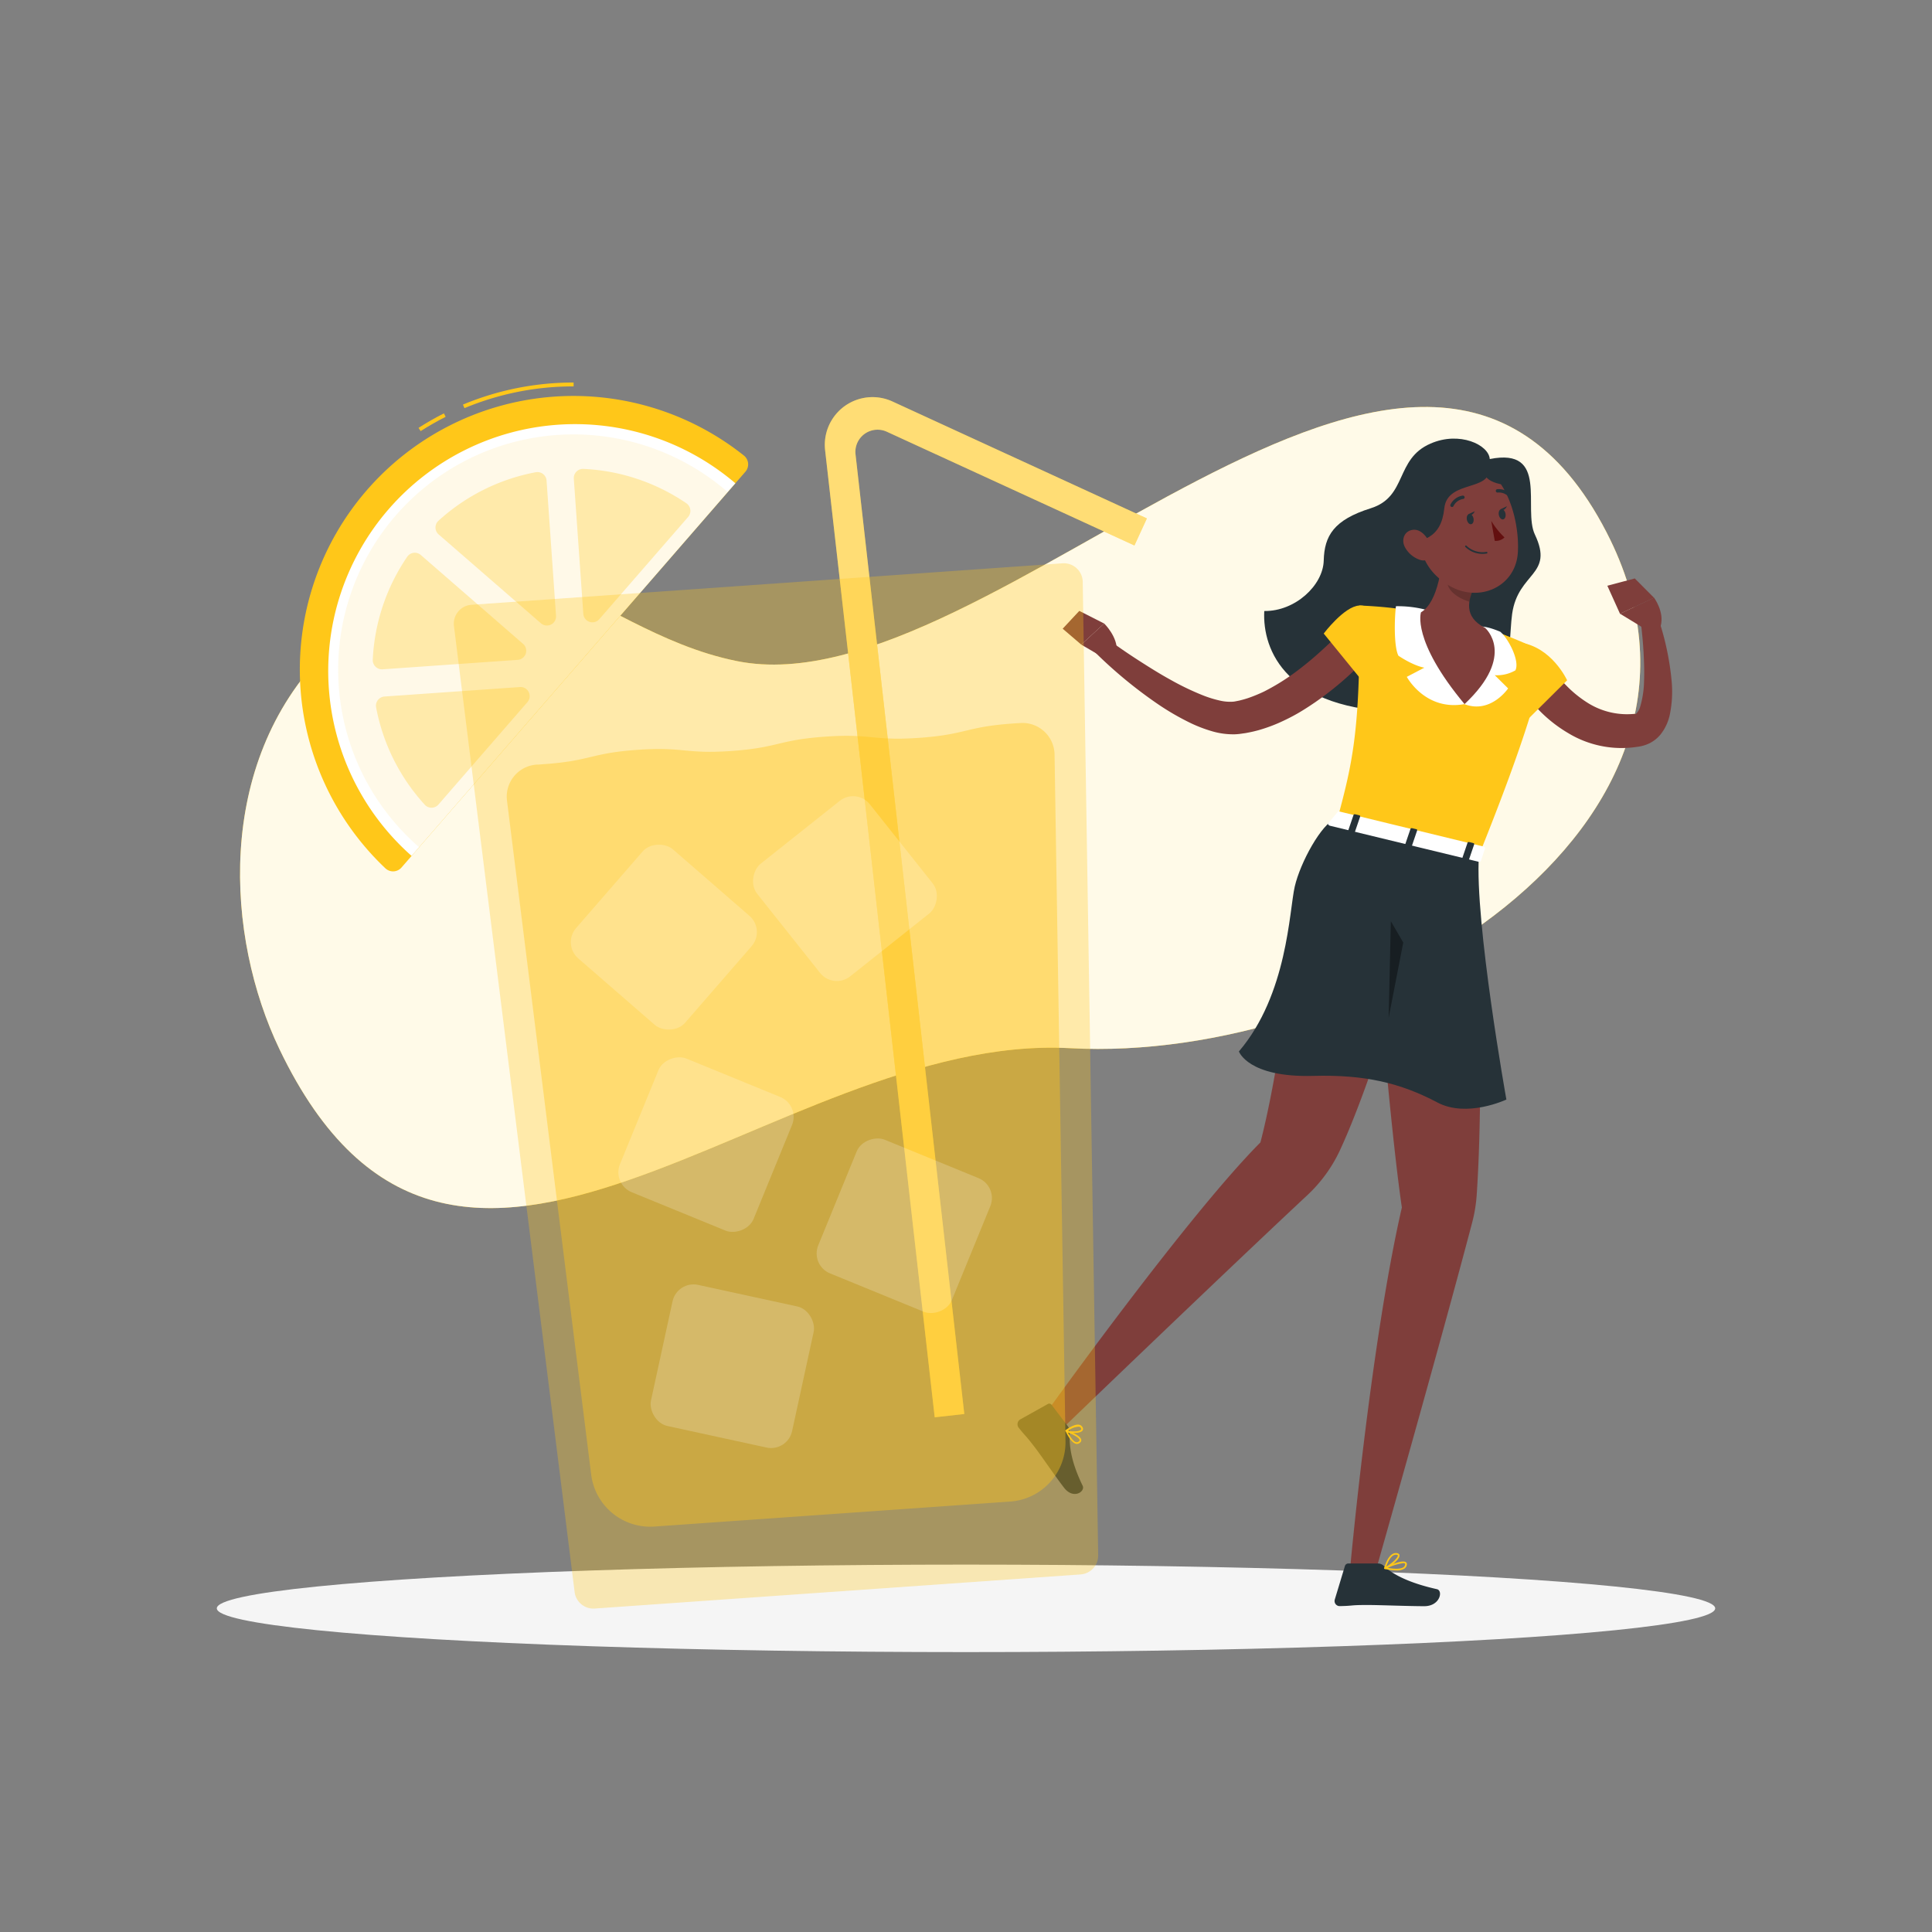 <svg xmlns="http://www.w3.org/2000/svg" viewBox="0 0 500 500"><rect x="0" y="0" width="500" height="500" fill="#808080" stroke="none"/><g id="freepik--background-simple--inject-2"><path d="M190.77,171.1c66.3,13.3,176.7-127,225-33.34,39.44,76.4-63.23,137.62-138.85,133.51-76.86-4.18-159.16,95-204.6.25-13.9-29-16.74-73.71,11.81-102.66C129.6,122.79,150.35,163,190.77,171.1Z" style="fill:#FFC719"></path><path d="M190.77,171.1c66.3,13.3,176.7-127,225-33.34,39.44,76.4-63.23,137.62-138.85,133.51-76.86-4.18-159.16,95-204.6.25-13.9-29-16.74-73.71,11.81-102.66C129.6,122.79,150.35,163,190.77,171.1Z" style="fill:#fff;opacity:0.9"></path></g><g id="freepik--Shadow--inject-2"><ellipse id="freepik--path--inject-2" cx="250" cy="416.24" rx="193.89" ry="11.32" style="fill:#f5f5f5"></ellipse></g><g id="freepik--Character--inject-2"><path d="M385.55,118.8c-.25-3.69-7.84-7.28-15.33-4-9.24,4-5.92,13.74-15.48,16.74s-12,7.13-12.16,13.53-7.39,13.17-15.39,13.06c-.52,10.11,5.64,25.78,36,26.11s26.79-15.74,28.15-25.37c1.54-10.85,10.92-9.93,5.89-20.52C394.05,131.68,401,115.72,385.55,118.8Z" style="fill:#263238"></path><path d="M401.26,172.38l.39.57.49.67c.33.45.68.9,1,1.34.72.88,1.49,1.73,2.29,2.53a29.76,29.76,0,0,0,5.17,4.22,19.14,19.14,0,0,0,12,3.07c.73-.06.56,0,.65,0s.1,0,.23-.11a4.24,4.24,0,0,0,1-1.79,25,25,0,0,0,1-6.62c.1-2.42,0-4.93-.13-7.45s-.4-5.09-.68-7.56l4.53-1.09a70.39,70.39,0,0,1,3.4,15.92,29.63,29.63,0,0,1-.46,8.9,12.41,12.41,0,0,1-2.44,5.16,8.9,8.9,0,0,1-2.85,2.24,10.12,10.12,0,0,1-3.13.9,26.67,26.67,0,0,1-17.92-3.58,35.85,35.85,0,0,1-7.06-5.46,43.52,43.52,0,0,1-2.95-3.27c-.45-.57-.91-1.15-1.34-1.75l-.64-.93c-.22-.34-.39-.6-.67-1.07Z" style="fill:#7f3e3b"></path><path d="M393.2,166.28c8.36,1,12.37,9.78,12.37,9.78L394,187.55s-4.29-4.33-5.56-9.29C387.15,173.1,387.53,165.59,393.2,166.28Z" style="fill:#FFC719"></path><path d="M426.11,163l-6.85-4.17,8.8-4.15s2.73,3.65,1.73,7.32Z" style="fill:#7f3e3b"></path><polygon points="415.98 151.59 423.08 149.7 428.06 154.7 419.26 158.85 415.98 151.59" style="fill:#7f3e3b"></polygon><path d="M399.23,171.92c-.61,5.14-3.8,17.92-16.49,49.45l-36.59-9.47c3.91-14.62,6-23.15,5.63-55.19a111.06,111.06,0,0,1,16,1.75,120.1,120.1,0,0,1,16.6,4c4.56,1.56,9.45,3.64,12.28,4.9A4.38,4.38,0,0,1,399.23,171.92Z" style="fill:#FFC719"></path><path d="M368.73,157.73a29,29,0,0,0-7.46-.84c-.39,3.12-.57,10.44.64,12.81,4.19,2.77,6.71,3.09,6.71,3.09l-4.54,2.38s4.76,8.9,14.94,7.05c1.47-7-1.12-16-1.12-16Z" style="fill:#fff"></path><path d="M382.26,162.39s1-1,6,1.1c2.09,1.72,5.13,7.59,3.92,10a9.57,9.57,0,0,1-5.34,1.25l3.46,3.42s-4.48,6.65-11.26,4.09c-1.47-7,2-16,2-16Z" style="fill:#fff"></path><path d="M373.53,140.3c-.13,5.56-1.25,15.53-5.78,18.16,0,0-2.52,7.21,11.27,23.76,13.56-12.72,5.33-19.72,5.33-19.72-5.64-2.86-4.51-7.21-2.56-11.08Z" style="fill:#7f3e3b"></path><path d="M374.43,141.51a22.69,22.69,0,0,0,.19,9.64c.53,2.19,3,3.72,5.66,4.58a14.33,14.33,0,0,1,1.51-4.31Z" style="opacity:0.2"></path><path d="M365.54,134.05c2.14,8.92,2.86,12.74,8.21,16.67,8.06,5.9,18.51,1.57,19.07-7.75.5-8.39-3.08-21.57-12.52-23.8A12.17,12.17,0,0,0,365.54,134.05Z" style="fill:#7f3e3b"></path><path d="M385,119.72c2.69,8-10.38,3.92-11.21,11.8s-5.44,8.83-13.22,9.68c-1.67-8.53,3.6-19.2,7.05-21.48S378.94,112.83,385,119.72Z" style="fill:#263238"></path><path d="M363.58,141.58a6.92,6.92,0,0,0,3.94,3.32c2.26.71,3.43-1.25,2.84-3.39-.52-1.92-2.33-4.62-4.62-4.4S362.58,139.65,363.58,141.58Z" style="fill:#7f3e3b"></path><path d="M384.71,120.37c-1.08,1-1.59,4.29,4.81,5.13S384.71,120.37,384.71,120.37Z" style="fill:#263238"></path><path d="M381.54,221.08l-28-7.32s5.26,71.48,9.26,98.74C354.64,348,349.31,407,349.31,407h6.61S373,346.87,381,316.38a38.32,38.32,0,0,0,1.16-7C384.54,274.51,381.54,221.08,381.54,221.08Z" style="fill:#7f3e3b"></path><path d="M356.57,404.63h-7.63a.92.92,0,0,0-.88.66l-2.61,8.64a1.32,1.32,0,0,0,1.29,1.73c3.81-.07,2.39-.29,7.19-.29,3,0,10.59.31,14.67.31s4.93-4,3.29-4.4c-7.36-1.64-11.57-3.9-13.79-6.06A2.17,2.17,0,0,0,356.57,404.63Z" style="fill:#263238"></path><path d="M361.36,406.43a3.69,3.69,0,0,0,2.15-.51,1.41,1.41,0,0,0,.58-1.05.58.58,0,0,0-.26-.59c-1-.68-4.73,1-5.48,1.36a.22.22,0,0,0-.13.22.21.21,0,0,0,.16.19A14.22,14.22,0,0,0,361.36,406.43Zm1.79-1.89a.72.72,0,0,1,.43.1.2.2,0,0,1,.08.2,1,1,0,0,1-.41.73c-.65.48-2.16.55-4.11.19A13.78,13.78,0,0,1,363.15,404.54Z" style="fill:#FFC719"></path><path d="M358.43,406.05h.08c1.25-.51,3.79-2.5,3.68-3.53,0-.23-.17-.51-.73-.58-2.15-.26-3.19,3.69-3.23,3.86a.2.2,0,0,0,.06.21A.19.19,0,0,0,358.43,406.05Zm2.82-3.69h.14c.23,0,.35.09.37.2.06.6-1.7,2.17-3,2.86C359.1,404.48,359.94,402.36,361.25,402.36Z" style="fill:#FFC719"></path><path d="M372.65,218.76s-14.54,54.46-25.81,78.79a37.61,37.61,0,0,1-8.48,11.74c-22.21,20.74-63,60-63,60l-3.87-4.69s35.85-50,54.71-68.95c7.35-28.38,8.53-67.33,21.75-83.36Z" style="fill:#7f3e3b"></path><path d="M345.74,211.78c-3.78,1.44-9.22,11.44-10.66,17.66s-1.84,27.89-14.45,42.67c0,0,2.33,6.79,19.22,6.33,13.39-.36,22.56,1.81,32.17,6.89,7.65,4.05,17.83-.77,17.83-.77s-8.23-46-7.11-63.19C376.3,219.56,345.74,211.78,345.74,211.78Z" style="fill:#263238"></path><polygon points="359.38 263.4 359.95 238.41 363.16 243.93 359.38 263.4" style="opacity:0.4"></polygon><path d="M276.33,369.07l-4.19-5.51a.74.74,0,0,0-.95-.21l-7.16,4a1.46,1.46,0,0,0-.38,2.16c2.28,2.85,1.31,1.35,4.12,5,1.73,2.24,5.23,7.44,7.62,10.53s5.52,1,4.8-.53c-3.24-6.7-3.46-10.65-3.36-13.82A2.44,2.44,0,0,0,276.33,369.07Z" style="fill:#263238"></path><path d="M279.34,373.49a2.61,2.61,0,0,0,.27-.22.77.77,0,0,0,.21-.72c-.28-1.15-3.43-2.3-3.79-2.43a.2.2,0,0,0-.23.06.2.2,0,0,0,0,.23c.51,1.13,1.55,3,2.7,3.26A1.13,1.13,0,0,0,279.34,373.49Zm-2.95-2.77c1.25.5,2.86,1.32,3,1.93a.31.31,0,0,1-.11.31.81.81,0,0,1-.75.28C277.92,373.13,277.13,372.19,276.39,370.72Z" style="fill:#FFC719"></path><path d="M279.9,370.46a.85.85,0,0,0,.2-.17.76.76,0,0,0,0-1,1.21,1.21,0,0,0-.8-.57c-1.32-.26-3.41,1.31-3.5,1.38a.22.22,0,0,0-.08.2.24.24,0,0,0,.13.18C276.74,370.9,279,371.05,279.9,370.46Zm-3.4-.24a4.83,4.83,0,0,1,2.75-1,.72.72,0,0,1,.5.36c.15.24.09.36,0,.44-.42.48-2.24.54-3.33.26Z" style="fill:#FFC719"></path><path d="M346.12,210.21l-2.37,2.84c-.18.22.06.55.48.66L382.56,223c.33.08.63,0,.7-.21l1.05-3.17c.08-.22-.17-.48-.53-.57l-37-9A.65.65,0,0,0,346.12,210.21Z" style="fill:#fff"></path><path d="M350.18,215.53l-1-.25c-.19,0-.32-.18-.28-.3l1.41-4.11c0-.12.23-.18.43-.13l1,.24c.2.05.33.19.28.31l-1.4,4.1C350.57,215.51,350.37,215.57,350.18,215.53Z" style="fill:#263238"></path><path d="M379.69,222.72l-1-.25c-.2,0-.32-.18-.28-.3l1.4-4.11c0-.12.24-.18.44-.13l1,.24c.19.05.32.19.28.31l-1.4,4.1C380.08,222.71,379.89,222.76,379.69,222.72Z" style="fill:#263238"></path><path d="M364.93,219.12l-1-.24c-.19,0-.32-.19-.28-.31l1.4-4.1c0-.12.24-.18.44-.13l1,.24c.2,0,.32.18.28.3l-1.4,4.11C365.33,219.11,365.13,219.17,364.93,219.12Z" style="fill:#263238"></path><path d="M379.62,134.47c.13.73.62,1.27,1.1,1.2s.76-.73.63-1.46-.62-1.27-1.1-1.2S379.49,133.74,379.62,134.47Z" style="fill:#263238"></path><ellipse cx="388.76" cy="133.07" rx="0.88" ry="1.35" transform="translate(-18.18 76.15) rotate(-10.93)" style="fill:#263238"></ellipse><path d="M388.32,131.81,390,131S389.33,132.55,388.32,131.81Z" style="fill:#263238"></path><path d="M385.93,134.8a20.79,20.79,0,0,0,3.43,4.28,3.15,3.15,0,0,1-2.52.89Z" style="fill:#630f0f"></path><path d="M384.85,143.22a.22.22,0,0,0,.1-.21.23.23,0,0,0-.25-.19,6,6,0,0,1-5.13-1.54.22.22,0,1,0-.32.29,6.36,6.36,0,0,0,5.52,1.68A.11.11,0,0,0,384.85,143.22Z" style="fill:#263238"></path><path d="M376,131.15a.33.33,0,0,0,.15-.16,3.38,3.38,0,0,1,2.5-1.86.42.42,0,0,0,.39-.47.45.45,0,0,0-.48-.4,4.23,4.23,0,0,0-3.18,2.32.44.44,0,0,0,.62.57Z" style="fill:#263238"></path><path d="M391.13,128.74a.18.18,0,0,0,.07-.05.43.43,0,0,0,0-.61,4.45,4.45,0,0,0-3.74-1.47.42.42,0,0,0-.34.5.44.44,0,0,0,.5.36,3.55,3.55,0,0,1,2.95,1.2A.44.44,0,0,0,391.13,128.74Z" style="fill:#263238"></path><path d="M356.06,167.65c-1.25,1.47-2.39,2.68-3.64,3.94s-2.5,2.45-3.79,3.62a84,84,0,0,1-8.29,6.55c-1.47,1-3,2-4.53,2.88s-3.2,1.71-4.89,2.46a41.27,41.27,0,0,1-5.28,1.89c-.92.25-1.85.47-2.81.64-.47.11-1,.16-1.44.23l-.73.1-.88.07a19.42,19.42,0,0,1-6.26-.83,36.53,36.53,0,0,1-5.24-2,66.79,66.79,0,0,1-9.12-5.32,117.37,117.37,0,0,1-15.77-13.08l3.06-3.51c2.62,1.88,5.35,3.78,8.09,5.54s5.51,3.51,8.33,5.06a69.56,69.56,0,0,0,8.51,4.09,29.06,29.06,0,0,0,4.19,1.3,11.7,11.7,0,0,0,3.63.31l.36-.05.51-.1c.34-.07.68-.12,1-.22.67-.16,1.35-.36,2-.58a39,39,0,0,0,4.06-1.67,57.29,57.29,0,0,0,7.8-4.78,85.81,85.81,0,0,0,7.28-6c1.17-1.06,2.32-2.16,3.44-3.28s2.25-2.31,3.2-3.36Z" style="fill:#7f3e3b"></path><path d="M285.6,170.21l-5.78-3.39,5.94-5.46s3.62,3.51,3.25,7.35Z" style="fill:#7f3e3b"></path><polygon points="275.02 162.71 279.32 158.1 285.76 161.37 279.82 166.82 275.02 162.71" style="fill:#7f3e3b"></polygon><path d="M351.78,156.71c-3.9.21-9.2,7.25-9.2,7.25l10.17,12.5s5.94-3.89,5.45-9C357.68,162.21,356.24,156.46,351.78,156.71Z" style="fill:#FFC719"></path><path d="M380,133.08l1.67-.77S381.05,133.82,380,133.08Z" style="fill:#263238"></path></g><g id="freepik--fresh-drink--inject-2"><path d="M120.2,105.63l-.39-.92A74.07,74.07,0,0,1,148.45,99v1A73,73,0,0,0,120.2,105.63Z" style="fill:#FFC719"></path><path d="M108.86,111.57l-.54-.84c2.11-1.35,4.31-2.61,6.56-3.75l.45.89C113.12,109,110.94,110.24,108.86,111.57Z" style="fill:#FFC719"></path><path d="M192.54,117.91a2.91,2.91,0,0,1,.38,4.16l-2.61,3-83.79,96.44-2.61,3a2.89,2.89,0,0,1-4.17.21,70.81,70.81,0,0,1,92.8-106.81Z" style="fill:#FFC719"></path><path d="M190.31,125.07l-83.79,96.44a63.88,63.88,0,0,1,83.79-96.44Z" style="fill:#fff"></path><path d="M102.46,133.36a60.87,60.87,0,0,0,6,85.89l79.86-91.92A60.89,60.89,0,0,0,102.46,133.36Z" style="fill:#FFC719;opacity:0.1"></path><path d="M109.88,208.21a51.44,51.44,0,0,1-12.54-25.13,2.38,2.38,0,0,1,2.16-2.82l35-2.45a2.36,2.36,0,0,1,2,3.9l-23,26.47A2.37,2.37,0,0,1,109.88,208.21Z" style="fill:#FFC719;opacity:0.3"></path><path d="M151,121.35a51.43,51.43,0,0,1,26.63,8.9,2.38,2.38,0,0,1,.47,3.52l-23,26.47a2.36,2.36,0,0,1-4.14-1.38l-2.46-35A2.38,2.38,0,0,1,151,121.35Z" style="fill:#FFC719;opacity:0.3"></path><path d="M96.47,170.73a51.53,51.53,0,0,1,8.91-26.63,2.37,2.37,0,0,1,3.52-.47l26.47,23a2.36,2.36,0,0,1-1.38,4.14l-35,2.45A2.39,2.39,0,0,1,96.47,170.73Z" style="fill:#FFC719;opacity:0.3"></path><path d="M113.5,134.75a51.44,51.44,0,0,1,25.12-12.53,2.37,2.37,0,0,1,2.83,2.15l2.45,35a2.36,2.36,0,0,1-3.9,1.94l-26.48-23A2.37,2.37,0,0,1,113.5,134.75Z" style="fill:#FFC719;opacity:0.3"></path><path d="M213.54,116.53,241.9,366.8l7.66-.86L221.41,117.59a5.74,5.74,0,0,1,8.1-5.86l64.08,29.44,3.22-7L231,103.92A12.35,12.35,0,0,0,213.54,116.53Z" style="fill:#FFC719"></path><path d="M213.54,116.53,241.9,366.8l7.66-.86L221.41,117.59a5.74,5.74,0,0,1,8.1-5.86l64.08,29.44,3.22-7L231,103.92A12.35,12.35,0,0,0,213.54,116.53Z" style="fill:#fff;opacity:0.4"></path><path d="M275,145.78,122,156.52a4.9,4.9,0,0,0-4.52,5.49l31.23,250a4.89,4.89,0,0,0,5.19,4.28l125.76-8.83a4.9,4.9,0,0,0,4.55-5l-4-251.87A4.89,4.89,0,0,0,275,145.78Z" style="fill:#FFC719;opacity:0.3"></path><path d="M264.25,187.11a8.3,8.3,0,0,1,8.67,8.18L275.75,373a15.38,15.38,0,0,1-14.31,15.6l-92.1,6.47A15.39,15.39,0,0,1,153,381.65L131.21,207.21a8.31,8.31,0,0,1,7.79-9.34c.57,0,1.16-.06,1.78-.11,12.14-.85,12-2.84,24.14-3.7s12.28,1.15,24.42.29,12-2.84,24.14-3.7,12.28,1.15,24.42.3,12-2.85,24.13-3.7C262.81,187.19,263.55,187.15,264.25,187.11Z" style="fill:#FFC719;opacity:0.4"></path><rect x="153.12" y="223.86" width="37.37" height="37.37" rx="5.56" transform="translate(-123.97 213.17) rotate(-49.02)" style="fill:#fff;opacity:0.2"></rect><rect x="199.81" y="210.11" width="37.37" height="37.37" rx="5.56" transform="matrix(-0.62, -0.78, 0.78, -0.62, 175.68, 542.25)" style="fill:#fff;opacity:0.2"></rect><rect x="215.35" y="298.57" width="37.37" height="37.37" rx="5.56" transform="translate(-148.24 413.64) rotate(-67.74)" style="fill:#fff;opacity:0.2"></rect><rect x="164.03" y="277.56" width="37.37" height="37.37" rx="5.56" transform="translate(-160.67 353.1) rotate(-67.74)" style="fill:#fff;opacity:0.2"></rect><rect x="170.84" y="334.89" width="37.37" height="37.37" rx="5.56" transform="translate(79.47 -32.2) rotate(12.27)" style="fill:#fff;opacity:0.2"></rect></g></svg>
